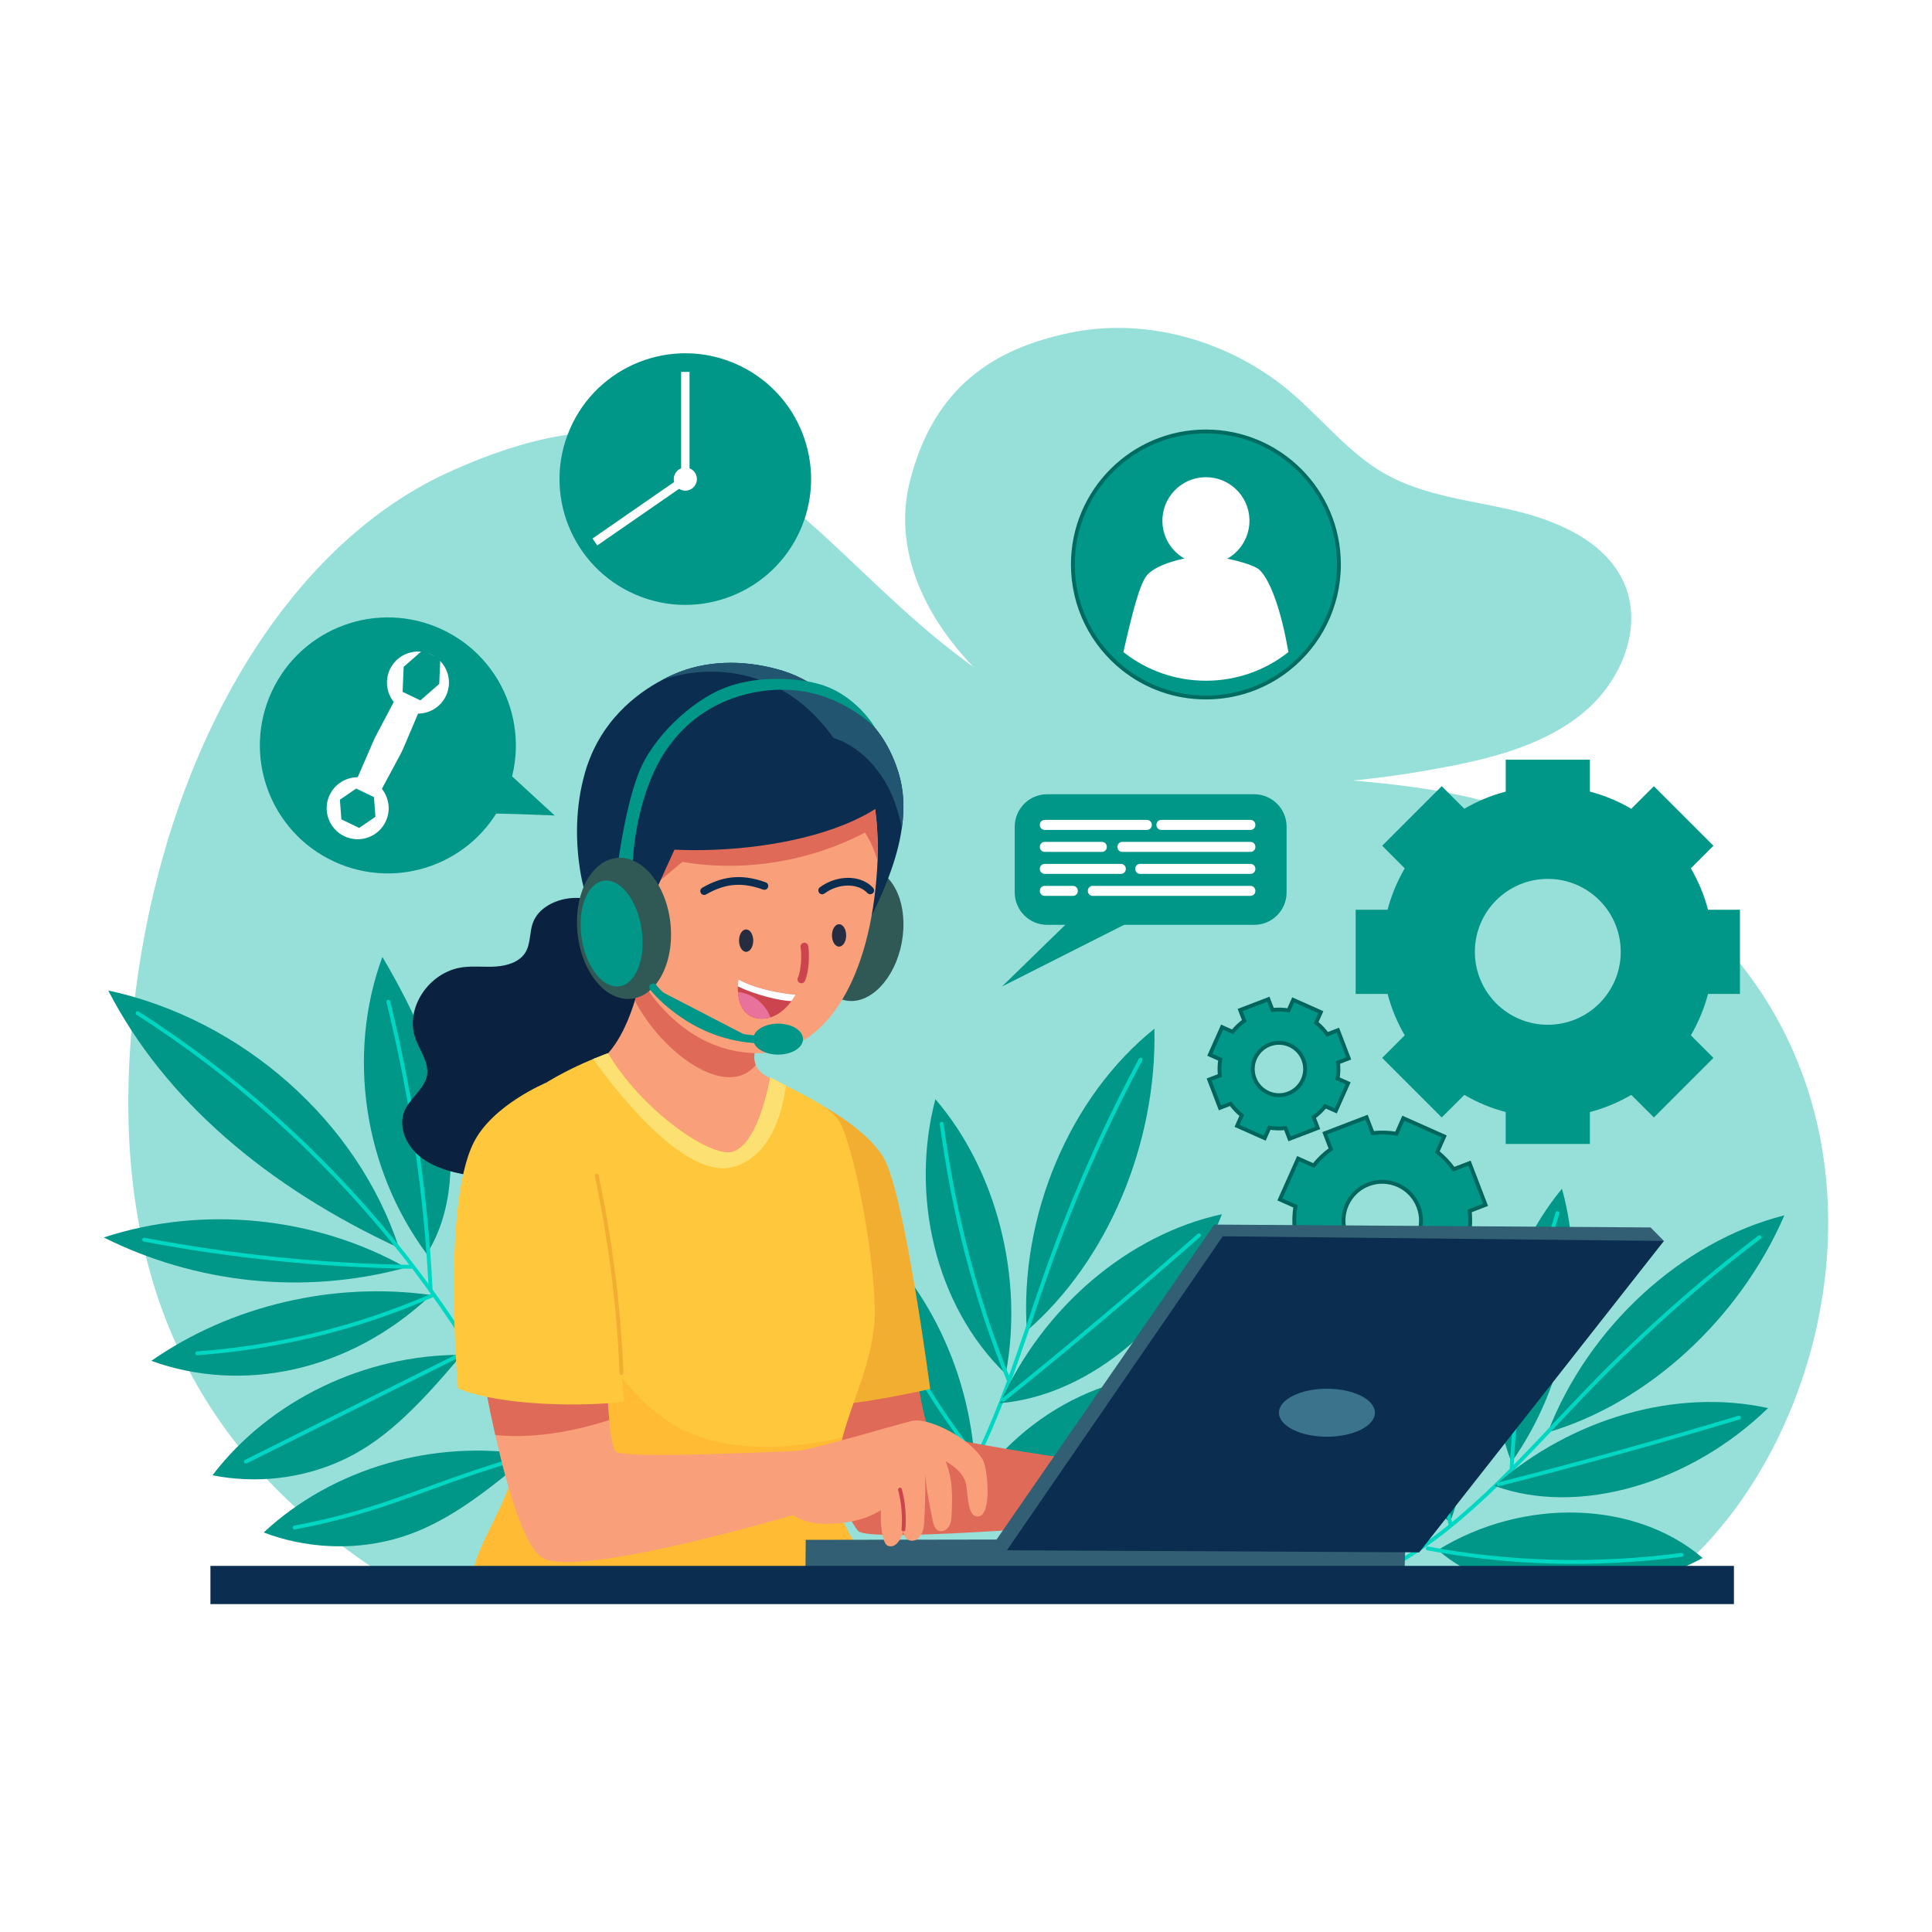 <svg width="500" height="500" viewBox="0 0 500 500" fill="none" xmlns="http://www.w3.org/2000/svg">
<rect x="0" y="0" width="500" height="500" fill="#333333" stroke="none"/>
<g clip-path="url(#clip0_1_2)">
<path d="M500 0H0V500H500V0Z" fill="white"/>
<path d="M430.53 409.572C478.02 373.462 499.17 273.332 422.06 224.232C371.01 191.732 339.26 210.272 281.83 188.772C211.72 162.532 201.27 83.252 115.99 122.262C70.81 142.922 39.49 201.152 33.98 267.332C28.58 332.142 51.55 376.612 98.49 407.042C208.72 411.732 319.17 410.882 430.53 409.572Z" fill="#97E0D9"/>
<path d="M235.432 124.76C228.259 153.56 254.896 182.07 282.958 193.89C311.021 205.72 343.201 204.31 373.265 198.67C386.237 196.24 399.572 192.82 409.649 184.55C419.727 176.28 425.569 161.92 420.046 150.32C415.172 140.09 403.306 134.85 391.994 132.16C380.682 129.47 368.667 128.37 358.589 122.71C349.033 117.34 342.254 108.45 333.943 101.41C318.587 88.42 297.016 81.98 277.052 86.09C257.077 90.2 241.529 100.28 235.432 124.76Z" fill="#97E0D9"/>
<path d="M450.295 257.226V235.438H442.033C441.041 231.629 439.528 228.037 437.59 224.728L443.432 218.877L428.024 203.469L422.173 209.311C418.865 207.373 415.273 205.861 411.463 204.868V196.607H389.675V204.868C385.866 205.861 382.274 207.373 378.965 209.311L373.114 203.469L357.706 218.877L363.548 224.728C361.61 228.036 360.107 231.628 359.105 235.438H350.844V257.226H359.105C360.107 261.035 361.61 264.627 363.548 267.936L357.706 273.787L373.114 289.195L378.965 283.353C382.273 285.291 385.865 286.794 389.675 287.796V296.057H411.463V287.796C415.272 286.794 418.864 285.291 422.173 283.353L428.024 289.195L443.432 273.787L437.59 267.936C439.528 264.628 441.04 261.036 442.033 257.226H450.295ZM400.576 265.209C390.148 265.209 381.693 256.754 381.693 246.326C381.693 235.909 390.148 227.455 400.576 227.455C410.993 227.455 419.447 235.909 419.447 246.326C419.447 256.755 410.993 265.209 400.576 265.209Z" fill="#009688"/>
<path d="M384.455 311.817L380.31 301.012L376.213 302.584C374.996 300.884 373.563 299.39 371.972 298.118L373.756 294.105L363.184 289.395L361.394 293.405C359.385 293.073 357.316 293.007 355.238 293.239L353.666 289.142L342.861 293.287L344.433 297.384C342.733 298.601 341.239 300.034 339.967 301.625L335.954 299.841L331.244 310.413L335.254 312.203C334.923 314.212 334.861 316.28 335.088 318.359L330.991 319.931L335.136 330.736L339.233 329.164C340.455 330.863 341.883 332.358 343.474 333.63L341.69 337.643L352.262 342.353L354.052 338.343C356.061 338.675 358.129 338.736 360.208 338.509L361.78 342.606L372.585 338.461L371.013 334.364C372.712 333.142 374.207 331.714 375.479 330.123L379.492 331.907L384.202 321.335L380.192 319.545C380.524 317.536 380.59 315.467 380.358 313.389L384.455 311.817ZM361.317 325.236C356.146 327.22 350.344 324.636 348.36 319.464C346.378 314.298 348.962 308.497 354.134 306.513C359.3 304.531 365.101 307.116 367.083 312.281C369.067 317.452 366.483 323.254 361.317 325.236Z" fill="#009688" stroke="#00655C" stroke-miterlimit="10"/>
<path d="M349.053 273.917L346.252 266.616L343.484 267.678C342.662 266.529 341.693 265.52 340.618 264.66L341.823 261.948L334.679 258.766L333.469 261.476C332.111 261.252 330.713 261.207 329.309 261.364L328.247 258.596L320.946 261.397L322.008 264.165C320.859 264.987 319.85 265.956 318.99 267.03L316.278 265.825L313.096 272.969L315.806 274.179C315.582 275.537 315.54 276.934 315.694 278.339L312.926 279.401L315.727 286.702L318.495 285.64C319.321 286.788 320.286 287.798 321.361 288.658L320.156 291.37L327.3 294.552L328.51 291.842C329.868 292.066 331.265 292.108 332.67 291.954L333.732 294.722L341.033 291.921L339.971 289.153C341.119 288.328 342.129 287.362 342.988 286.288L345.7 287.493L348.882 280.349L346.172 279.139C346.396 277.781 346.441 276.383 346.284 274.979L349.053 273.917ZM333.419 282.983C329.925 284.323 326.005 282.577 324.664 279.083C323.325 275.592 325.071 271.673 328.565 270.332C332.055 268.993 335.975 270.739 337.314 274.23C338.656 277.724 336.909 281.644 333.419 282.983Z" fill="#009688" stroke="#00655C" stroke-miterlimit="10"/>
<path d="M346.511 146.088C346.511 157.036 341.394 166.795 333.433 173.101C327.571 177.753 320.159 180.513 312.085 180.513C304.032 180.513 296.619 177.753 290.737 173.101C282.766 166.795 277.659 157.036 277.659 146.088C277.659 127.076 293.073 111.662 312.085 111.662C331.097 111.662 346.511 127.076 346.511 146.088Z" fill="#009688" stroke="#006C61" stroke-miterlimit="10"/>
<path d="M313.474 145.95C319.651 145.188 324.04 139.562 323.278 133.386C322.515 127.209 316.89 122.821 310.713 123.583C304.536 124.345 300.146 129.97 300.909 136.147C301.671 142.323 307.297 146.712 313.474 145.95Z" fill="white"/>
<path d="M333.433 168.759C327.571 173.411 320.159 176.172 312.085 176.172C304.032 176.172 296.619 173.412 290.737 168.759C292.939 159.072 294.965 150.709 297.074 148.59C300.051 145.613 307.96 143.876 312.074 143.876C316.188 143.876 324.469 145.985 325.999 147.515C329.122 150.626 331.81 159.217 333.433 168.759Z" fill="white"/>
<path d="M262.61 230.952V213.952C262.61 209.312 266.37 205.552 271.01 205.552H324.57C329.21 205.552 332.97 209.312 332.97 213.952V230.952C332.97 235.592 329.21 239.352 324.57 239.352H271.02C266.38 239.362 262.61 235.592 262.61 230.952Z" fill="#009688"/>
<path d="M285.23 230.062L259.31 255.312L301.32 234.082" fill="#009688"/>
<path d="M269.11 213.532V213.442C269.11 212.752 269.67 212.192 270.36 212.192H296.84C297.53 212.192 298.09 212.752 298.09 213.442V213.532C298.09 214.222 297.53 214.782 296.84 214.782H270.36C269.67 214.782 269.11 214.222 269.11 213.532Z" fill="white"/>
<path d="M299.28 213.532V213.442C299.28 212.752 299.84 212.192 300.53 212.192H323.64C324.33 212.192 324.89 212.752 324.89 213.442V213.532C324.89 214.222 324.33 214.782 323.64 214.782H300.53C299.84 214.782 299.28 214.222 299.28 213.532Z" fill="white"/>
<path d="M289.19 219.222V219.132C289.19 218.442 289.75 217.882 290.44 217.882H323.64C324.33 217.882 324.89 218.442 324.89 219.132V219.222C324.89 219.912 324.33 220.472 323.64 220.472H290.44C289.75 220.472 289.19 219.912 289.19 219.222Z" fill="white"/>
<path d="M269.11 219.222V219.132C269.11 218.442 269.67 217.882 270.36 217.882H285.19C285.88 217.882 286.44 218.442 286.44 219.132V219.222C286.44 219.912 285.88 220.472 285.19 220.472H270.36C269.67 220.472 269.11 219.912 269.11 219.222Z" fill="white"/>
<path d="M293.8 224.912V224.822C293.8 224.132 294.36 223.572 295.05 223.572H323.64C324.33 223.572 324.89 224.132 324.89 224.822V224.912C324.89 225.602 324.33 226.162 323.64 226.162H295.05C294.36 226.162 293.8 225.602 293.8 224.912Z" fill="white"/>
<path d="M269.11 224.912V224.822C269.11 224.132 269.67 223.572 270.36 223.572H290.11C290.8 223.572 291.36 224.132 291.36 224.822V224.912C291.36 225.602 290.8 226.162 290.11 226.162H270.36C269.67 226.162 269.11 225.602 269.11 224.912Z" fill="white"/>
<path d="M269.11 230.602V230.512C269.11 229.822 269.67 229.262 270.36 229.262H277.69C278.38 229.262 278.94 229.822 278.94 230.512V230.602C278.94 231.292 278.38 231.852 277.69 231.852H270.36C269.67 231.852 269.11 231.292 269.11 230.602Z" fill="white"/>
<path d="M281.53 230.602V230.512C281.53 229.822 282.09 229.262 282.78 229.262H323.64C324.33 229.262 324.89 229.822 324.89 230.512V230.602C324.89 231.292 324.33 231.852 323.64 231.852H282.78C282.09 231.852 281.53 231.292 281.53 230.602Z" fill="white"/>
<path d="M130.409 206.887C138.127 190.302 130.938 170.601 114.353 162.884C97.768 155.167 78.067 162.356 70.35 178.941C62.632 195.526 69.821 215.227 86.406 222.944C102.991 230.661 122.692 223.472 130.409 206.887Z" fill="#009688"/>
<path d="M95.225 216.744C99.407 215.275 101.607 210.694 100.138 206.512C98.669 202.33 94.088 200.13 89.906 201.599C85.723 203.068 83.524 207.65 84.993 211.832C86.462 216.014 91.043 218.213 95.225 216.744Z" fill="white"/>
<path d="M88.349 212.051L87.961 206.961L92.176 204.081L96.778 206.29L97.165 211.38L92.951 214.261L88.349 212.051Z" fill="#009688"/>
<path d="M110.866 184.212C115.04 182.72 117.214 178.127 115.722 173.953C114.23 169.779 109.637 167.605 105.463 169.097C101.289 170.589 99.115 175.182 100.607 179.356C102.099 183.53 106.692 185.704 110.866 184.212Z" fill="white"/>
<path d="M104.192 179.054L104.468 172.582L109.345 168.319L113.947 170.529L113.671 177.001L108.793 181.263L104.192 179.054Z" fill="#009688"/>
<path d="M98.122 205.461L91.983 202.513L96.52 192.046C96.808 191.382 97.121 190.729 97.459 190.089L102.79 180.003L108.929 182.951L104.553 193.259C104.215 194.056 103.839 194.837 103.429 195.6L98.122 205.461Z" fill="white"/>
<path d="M123.374 210.734C124.557 210.185 143.56 211.052 143.56 211.052L129.862 198.476L123.374 210.734Z" fill="#009688"/>
<path d="M207.234 136.91C214.372 120.409 206.781 101.246 190.28 94.109C173.78 86.971 154.617 94.562 147.48 111.062C140.342 127.563 147.933 146.726 164.433 153.863C180.934 161.001 200.097 153.41 207.234 136.91Z" fill="#009688"/>
<path d="M178.45 96.247H176.276V123.585H178.45V96.247Z" fill="white"/>
<path d="M153.342 139.368L154.579 141.155L177.362 125.385L176.125 123.598L153.342 139.368Z" fill="white"/>
<path d="M180.359 123.988C180.359 125.643 179.018 126.984 177.363 126.984C175.708 126.984 174.367 125.643 174.367 123.988C174.367 122.333 175.708 120.992 177.363 120.992C179.018 120.992 180.359 122.334 180.359 123.988Z" fill="white"/>
<path d="M265.74 344.412C263.81 314.652 276.83 283.852 298.76 266.232C299.44 296.142 286.55 326.412 265.74 344.412Z" fill="#009688"/>
<path d="M295.18 274.242C285.94 291.462 277.95 309.482 271.31 328.072C263.24 350.642 256.89 374.622 243.07 393.542" stroke="#00D7C3" stroke-miterlimit="10" stroke-linecap="round"/>
<path d="M258.82 363.132C269.92 338.302 291.95 319.542 316.24 314.232C305.9 340.842 282.64 361.142 258.82 363.132Z" fill="#009688"/>
<path d="M310.28 319.702C293.69 334.302 276.82 348.492 259.67 362.262" stroke="#00D7C3" stroke-miterlimit="10" stroke-linecap="round"/>
<path d="M252.27 384.762C267.1 362.612 294.46 351.052 317.1 357.372C300.45 379.242 273.03 390.832 252.27 384.762Z" fill="#009688"/>
<path d="M311.67 358.972C292.23 371.132 271.26 380.112 249.64 385.512" stroke="#00D7C3" stroke-miterlimit="10" stroke-linecap="round"/>
<path d="M260.28 355.602C265.02 330.662 257.91 302.862 242.08 284.472C235.59 308.982 241.78 337.702 260.28 355.602Z" fill="#009688"/>
<path d="M243.71 290.832C246.83 314.032 252.38 335.762 260.98 357.002" stroke="#00D7C3" stroke-miterlimit="10" stroke-linecap="round"/>
<path d="M252.14 376.842C250.12 351.202 236.98 327.122 217.76 313.832C218.87 327.412 222.48 340.502 228.21 352.402C234.8 366.072 244.48 374.742 252.14 376.842Z" fill="#009688"/>
<path d="M220.61 319.022C228.17 340.402 239.05 360.222 252.62 377.382" stroke="#00D7C3" stroke-miterlimit="10" stroke-linecap="round"/>
<path d="M400.57 370.692C411.06 343.402 435.19 321.262 461.8 314.522C450.14 341.442 426.34 363.142 400.57 370.692Z" fill="#009688"/>
<path d="M455.35 320.192C440.13 331.762 425.67 344.552 412.19 358.402C395.81 375.222 380.36 393.982 360.39 405.202" stroke="#00D7C3" stroke-miterlimit="10" stroke-linecap="round"/>
<path d="M386.78 384.542C406.77 366.952 433.93 359.232 457.57 364.412C437.53 383.902 408.65 392.492 386.78 384.542Z" fill="#009688"/>
<path d="M450.06 366.862C429.41 373.102 408.68 378.852 387.88 384.122" stroke="#00D7C3" stroke-miterlimit="10" stroke-linecap="round"/>
<path d="M372.12 401.142C394.31 387.462 423.23 388.332 440.65 403.202C416.97 415.882 387.98 415.012 372.12 401.142Z" fill="#009688"/>
<path d="M435.2 402.402C413.04 405.302 390.81 404.742 369.5 400.732" stroke="#00D7C3" stroke-miterlimit="10" stroke-linecap="round"/>
<path d="M391.16 378.432C405.57 358.152 410.68 330.482 404.23 307.642C388.44 326.822 382.14 354.932 391.16 378.432Z" fill="#009688"/>
<path d="M403.06 313.962C396.3 335.902 392.31 357.522 391.21 379.962" stroke="#00D7C3" stroke-miterlimit="10" stroke-linecap="round"/>
<path d="M375.26 394.032C383.98 370.372 382.24 343.552 370.7 323.872C366.12 336.422 363.94 349.552 364.13 362.492C364.34 377.352 369.34 389.032 375.26 394.032Z" fill="#009688"/>
<path d="M371.08 329.652C369 351.782 370.49 373.882 375.45 394.702" stroke="#00D7C3" stroke-miterlimit="10" stroke-linecap="round"/>
<path d="M103.267 322.978C92.573 290.269 62.73 263.84 28.013 256.34C42.609 284.637 69.082 307.158 103.267 322.978Z" fill="#009688"/>
<path d="M105.078 328.052C81.653 314.805 52.303 311.884 26.86 320.258C50.459 332.046 78.421 335.33 105.078 328.052Z" fill="#009688"/>
<path d="M111.557 335.145C86.24 331.636 59.728 337.877 39.167 352.182C62.482 360.657 90.453 355.161 111.557 335.145Z" fill="#009688"/>
<path d="M119.451 350.64C94.38 350.536 69.73 362.451 54.994 381.798C66.152 384.034 78.001 382.697 88.237 378.062C98.473 373.425 107.049 365.514 119.451 350.64Z" fill="#009688"/>
<path d="M137.126 376.565C112.405 372.327 86.065 379.987 68.24 396.602C78.88 400.643 90.793 401.289 101.678 398.418C112.564 395.548 122.365 389.173 137.126 376.565Z" fill="#009688"/>
<path d="M110.437 324.527C94.113 302.524 89.683 272.874 98.957 247.65C106.039 259.643 112.15 272.323 115.002 285.801C117.854 299.28 117.3 313.65 110.437 324.527Z" fill="#009688"/>
<path d="M120.41 345.756C116.544 322.379 124.537 297.603 141.42 280.673C143.363 304.858 135.963 329.496 120.41 345.756Z" fill="#009688"/>
<path d="M35.613 262.201C85.297 293.99 124.153 341.373 144.664 395.207" stroke="#00D7C3" stroke-miterlimit="10" stroke-linecap="round"/>
<path d="M100.5 259.25C106.543 283.789 110.22 308.842 111.464 333.969" stroke="#00D7C3" stroke-miterlimit="10" stroke-linecap="round"/>
<path d="M137.708 290.164C135.728 309.962 129.61 329.312 119.836 346.741" stroke="#00D7C3" stroke-miterlimit="10" stroke-linecap="round"/>
<path d="M37.318 320.829C60.096 325.16 83.248 327.508 106.404 327.853" stroke="#00D7C3" stroke-miterlimit="10" stroke-linecap="round"/>
<path d="M51.044 350.237C72.047 348.711 92.71 343.623 111.81 335.265" stroke="#00D7C3" stroke-miterlimit="10" stroke-linecap="round"/>
<path d="M63.627 378.266C83.007 368.599 102.389 358.92 121.769 349.253" stroke="#00D7C3" stroke-miterlimit="10" stroke-linecap="round"/>
<path d="M76.232 395.337C101.535 390.455 109.053 384.629 137.136 376.567" stroke="#00D7C3" stroke-miterlimit="10" stroke-linecap="round"/>
<path d="M236.42 348.992C236.42 348.992 238.61 369.062 241.06 370.672C245.44 373.562 296.14 380.242 296.14 380.242L294.48 393.432C294.48 393.432 225.04 399.672 222.09 396.202C216.97 390.182 207.97 361.142 207.97 361.142L236.42 348.992Z" fill="#E06A58"/>
<path d="M202.94 297.322L208.55 283.852C208.55 283.852 223.77 291.002 228.79 299.832C234.16 309.272 240.73 359.462 240.73 359.462C240.73 359.462 213.86 365.652 208.92 363.022C203.98 360.392 202.94 297.322 202.94 297.322Z" fill="#F2AE30"/>
<path d="M160.21 234.802C156.28 233.362 152.12 232.102 147.91 232.422C143.7 232.742 139.4 234.972 137.97 238.672C136.95 241.292 137.42 244.382 135.81 246.742C134.27 249.002 131.21 249.942 128.35 250.132C125.48 250.332 122.59 249.952 119.74 250.322C110.94 251.492 104.66 261.052 107.55 268.882C108.7 272.002 111.06 274.982 110.52 278.232C109.95 281.712 106.3 284.002 104.8 287.232C102.81 291.532 105.19 296.742 109.12 299.672C113.05 302.592 118.16 303.702 123.12 304.442C129.95 305.462 137 305.942 143.75 304.502C150.5 303.062 156.95 299.502 160.44 293.942C161.99 291.482 162.93 288.702 164.73 286.392C168.45 281.622 175.04 279.772 180.23 276.392C185.9 272.682 190.06 265.462 186.72 259.812C183.5 254.382 175.12 253.172 171.76 247.822C170.37 245.612 170.04 242.982 169.14 240.572C168.22 238.152 166.02 236.932 160.21 234.802Z" fill="#0A2240"/>
<path d="M183.11 301.412C184.1 302.552 185.27 303.802 186.89 303.912C188.6 304.032 190.03 302.822 191.13 301.652C196.81 295.642 200.56 288.262 202.08 280.652C200.67 279.852 199.31 279.082 198.08 278.362C196.94 277.682 196.08 276.732 195.59 275.622C195.25 274.802 195.13 273.942 195.22 273.042C196.02 265.522 196.73 261.332 199.37 253.702C186.83 250.872 175 247.512 168.2 241.832C167.37 245.332 166.39 252.182 164.3 258.972C162.07 266.162 158.59 273.272 152.69 276.332C164.27 283.172 174.6 291.672 183.11 301.412Z" fill="#F9A07B"/>
<path d="M195.22 273.052C195.13 273.952 195.25 274.822 195.59 275.632C188.17 284.632 171.58 272.872 164.3 258.982C166.39 252.192 167.37 245.342 168.2 241.842C174.99 247.522 186.83 250.892 199.37 253.712C196.73 261.342 196.02 265.522 195.22 273.052Z" fill="#E06A58"/>
<path d="M215.88 381.852C214.24 392.712 225.96 404.402 226.25 410.202C201.36 410.202 149.22 411.722 122.67 408.112C121.46 401.412 134.57 386.342 134.57 371.462C134.57 369.492 134.49 367.332 134.33 365.012C133.91 358.372 132.93 350.472 131.84 342.372C128.88 320.642 124.94 297.402 127.85 292.582C133.55 283.192 146.88 276.812 153.49 274.072C155.76 273.132 157.24 272.622 157.35 272.562C165.64 286.702 182.51 298.762 188.88 298.222C190.65 298.082 195.9 296.252 199.37 278.782C200.72 279.552 202.07 280.262 203.41 280.952C210 284.382 216.18 287.212 217.96 291.622C222.66 303.232 227.27 332.502 226.25 342.912C225.22 353.412 221 361.432 218.04 371.972C217.35 374.442 216.72 377.062 216.21 379.882C216.08 380.512 215.98 381.172 215.88 381.852Z" fill="#FFC73C"/>
<path d="M226.25 410.202C201.36 410.202 149.22 411.722 122.67 408.112C121.46 401.412 134.57 386.342 134.57 371.462C134.57 369.492 134.49 367.332 134.33 365.012C133.91 358.372 132.93 350.472 131.84 342.372C136.55 347.342 143.42 326.342 146.46 332.492C162.91 365.692 175.88 374.422 198.42 374.422C205.14 374.422 211.34 373.492 218.04 371.972C217.35 374.442 216.72 377.062 216.21 379.882C216.09 380.522 215.98 381.182 215.88 381.862C214.24 392.702 225.96 404.392 226.25 410.202Z" fill="#FFBB33"/>
<path d="M203.41 280.952C202.34 288.722 199.17 299.192 189.95 301.952C177.49 305.682 159.46 282.402 153.49 274.072C155.76 273.132 157.24 272.622 157.35 272.562C165.64 286.702 182.51 298.762 188.88 298.222C190.65 298.082 195.9 296.252 199.37 278.782C200.72 279.542 202.07 280.252 203.41 280.952Z" fill="#FCE172"/>
<path d="M208.53 398.512L208.44 407.182L363.44 408.102L363.76 398.272L208.53 398.512Z" fill="#325F73"/>
<path d="M430.62 321.162L427.17 317.662L314.27 316.922L257.63 398.832L260.59 401.212L430.62 321.162Z" fill="#325F73"/>
<path d="M316.45 319.952L260.59 401.212L367.29 401.742L430.62 321.162L316.45 319.952Z" fill="#0B2D50"/>
<path d="M343.41 371.822C350.269 371.822 355.83 369.042 355.83 365.612C355.83 362.182 350.269 359.402 343.41 359.402C336.551 359.402 330.99 362.182 330.99 365.612C330.99 369.042 336.551 371.822 343.41 371.822Z" fill="#3C738C"/>
<path d="M210.822 239.735C212.582 230.293 219.056 223.58 225.284 224.74C231.512 225.901 235.134 234.495 233.374 243.937C231.614 253.379 225.14 260.092 218.912 258.932C212.685 257.772 209.063 249.177 210.822 239.735Z" fill="#305956"/>
<path d="M233.39 214.302C232.23 222.522 228.56 231.582 223.21 241.592C221.33 233.392 220.13 223.402 218.47 213.412C216.78 203.402 214.63 193.392 210.9 185.212C210.06 183.402 209.15 181.672 208.16 180.072C210.37 179.862 212.61 180.072 214.74 180.662C218.07 181.552 221.19 183.272 223.74 185.572C227.98 189.342 230.82 194.482 232.51 199.902C233.9 204.402 234.15 209.182 233.39 214.302Z" fill="#0B2D50"/>
<path d="M227.11 222.802C227.05 224.422 226.94 226.072 226.79 227.712C224.51 254.312 213.34 272.562 196.25 272.562C172.12 272.562 156.48 245.502 156.48 218.992C156.48 192.842 172.5 173.912 191.25 176.102C202.06 177.342 209.96 180.932 215.57 186.192C219.28 189.692 221.96 193.922 223.79 198.732C225.88 204.122 226.89 210.222 227.1 216.792C227.1 216.812 227.12 216.832 227.12 216.852C227.2 218.792 227.18 220.772 227.11 222.802Z" fill="#F9A07B"/>
<path d="M227.11 222.802C226.39 220.232 225.32 217.722 223.86 215.472C209.63 222.912 192.67 225.782 176.59 223.062C173.53 225.612 170.54 228.122 167.53 230.632C167.59 218.532 167.76 210.342 172.48 204.482C176.91 198.982 184.3 196.912 191.3 196.012C199.18 194.982 207.19 195.022 215.05 196.162C218.06 196.582 221.18 197.232 223.8 198.752C225.89 204.142 226.9 210.242 227.11 216.812C227.11 216.832 227.13 216.852 227.13 216.872C227.2 218.792 227.18 220.772 227.11 222.802Z" fill="#E06A58"/>
<path d="M230.59 206.422C227.28 209.222 223.13 211.542 218.47 213.422C205.21 218.772 187.98 220.542 174.55 219.892C167.95 234.392 165.28 239.592 163.59 252.242C157.14 246.192 151.89 235.112 150.33 226.402C148.79 217.722 148.94 208.612 151.36 200.082C155.17 186.632 164.78 179.432 171.44 175.932C173.1 175.022 174.6 174.392 175.76 173.932C184.27 170.642 193.86 170.942 202.59 173.612C207.35 175.092 211.36 177.592 214.73 180.672C221.54 186.822 225.75 195.152 228.47 201.392C229.33 203.302 230.02 205.032 230.59 206.422Z" fill="#0B2D50"/>
<path d="M233.39 214.302C232.84 211.392 232.02 208.572 230.86 205.852C230.21 204.312 229.41 202.822 228.48 201.382C225.45 196.622 221.04 192.702 215.71 190.972C214.19 188.842 212.59 186.922 210.91 185.222C204.86 179.072 197.76 175.552 190.24 174.322C183.98 173.312 177.47 173.882 171.46 175.922C173.12 175.012 174.62 174.382 175.78 173.922C184.29 170.632 193.88 170.932 202.61 173.602C207.37 175.082 211.38 177.582 214.75 180.662C218.08 181.552 221.2 183.272 223.75 185.572C227.99 189.342 230.83 194.482 232.52 199.902C233.9 204.402 234.15 209.182 233.39 214.302Z" fill="#225570"/>
<path d="M182.24 230.612C186.7 228.062 191.33 226.912 197.82 229.282" stroke="#0B2D50" stroke-width="2" stroke-miterlimit="10" stroke-linecap="round"/>
<path d="M212.78 230.432C216.6 227.582 222.26 227.292 225.21 230.432" stroke="#0B2D50" stroke-width="2" stroke-miterlimit="10" stroke-linecap="round"/>
<path d="M208.17 244.972C208.56 246.992 208.35 251.462 207.39 253.472" stroke="#CC454E" stroke-width="2" stroke-miterlimit="10" stroke-linecap="round"/>
<path d="M193.1 246.332C194.116 246.332 194.94 245.034 194.94 243.432C194.94 241.83 194.116 240.532 193.1 240.532C192.084 240.532 191.26 241.83 191.26 243.432C191.26 245.034 192.084 246.332 193.1 246.332Z" fill="#262D40"/>
<path d="M217.15 244.982C218.166 244.982 218.99 243.684 218.99 242.082C218.99 240.48 218.166 239.182 217.15 239.182C216.134 239.182 215.31 240.48 215.31 242.082C215.31 243.684 216.134 244.982 217.15 244.982Z" fill="#262D40"/>
<path d="M205.89 257.422C205.89 257.422 205.53 258.122 204.84 259.072C203.76 260.522 201.92 262.522 199.41 263.302H199.4C198.34 263.642 197.19 263.762 195.91 263.532C192.15 262.862 191.16 259.392 190.98 256.722C190.94 256.202 190.94 255.722 190.95 255.282C190.97 254.202 191.09 253.482 191.09 253.482C197.08 256.782 205.89 257.422 205.89 257.422Z" fill="#CC454E"/>
<path d="M205.89 257.422C205.89 257.422 205.53 258.122 204.84 259.072C201.78 259.032 195.52 257.462 190.95 255.282C190.97 254.202 191.09 253.482 191.09 253.482C197.08 256.782 205.89 257.422 205.89 257.422Z" fill="white"/>
<path d="M199.4 263.292C198.34 263.632 197.19 263.752 195.91 263.522C192.15 262.852 191.16 259.382 190.98 256.712C192.8 256.932 194.56 257.632 196.02 258.742C197.55 259.912 198.72 261.502 199.4 263.292Z" fill="#E8729B"/>
<path d="M163.65 226.022C163.65 226.022 163.44 213.552 168.63 201.162C175.14 185.612 188.41 178.962 201.28 178.512C216.79 177.962 226.5 188.372 226.5 188.372C226.5 188.372 221.45 179.462 211.49 176.902C204.95 175.222 195.08 174.952 187.16 178.172C179 181.482 168.83 190.672 165.15 200.382C161.48 210.092 159.69 225.212 159.69 225.212L163.65 226.022Z" fill="#009688"/>
<path d="M163.384 258.482C170.025 257.792 174.561 249.074 173.515 239.012C172.468 228.949 166.237 221.351 159.596 222.042C152.955 222.732 148.419 231.449 149.465 241.512C150.511 251.575 156.743 259.172 163.384 258.482Z" fill="#305956"/>
<path d="M156.231 227.942C160.518 227.298 164.913 232.89 166.046 240.432C167.179 247.974 164.623 254.611 160.335 255.255C156.048 255.899 151.653 250.307 150.52 242.765C149.387 235.223 151.944 228.586 156.231 227.942Z" fill="#009688"/>
<path d="M201.38 272.932C204.937 272.932 207.82 271.137 207.82 268.922C207.82 266.707 204.937 264.912 201.38 264.912C197.823 264.912 194.94 266.707 194.94 268.922C194.94 271.137 197.823 272.932 201.38 272.932Z" fill="#009688"/>
<path d="M169.03 255.512C169.03 255.512 178.49 267.672 194.94 268.922Z" fill="#009688"/>
<path d="M169.03 255.512C169.03 255.512 178.49 267.672 194.94 268.922" stroke="#009688" stroke-width="2" stroke-miterlimit="10" stroke-linecap="round"/>
<path d="M208.44 375.362L207.82 391.352C207.82 391.352 149.99 408.682 140.44 403.202C135.78 400.522 131.43 385.782 128.18 371.392C124.78 356.272 122.6 341.552 122.6 341.552L156.5 334.912C156.5 334.912 156.52 355.582 157.67 367.532C158.08 371.982 158.67 375.222 159.46 375.752C162.45 377.722 208.44 375.362 208.44 375.362Z" fill="#F9A07B"/>
<path d="M157.67 367.512C151.51 369.512 139.62 372.602 128.18 371.382C124.78 356.262 122.6 341.542 122.6 341.542L156.5 334.902C156.5 334.892 156.52 355.562 157.67 367.512Z" fill="#E06A58"/>
<path d="M206.79 375.522C215.39 373.682 229.95 369.262 235.99 367.742C240.28 366.662 251.45 372.442 254.4 377.892C255.69 380.272 256.91 393.752 252.44 392.362C250.2 391.662 250.57 385.882 249.87 383.522C249.3 381.602 247.48 379.742 244.71 378.142C246.56 382.752 246.49 386.772 246.29 391.752C246.25 392.852 246.18 394.002 245.65 394.952C245.11 395.902 243.95 396.582 242.95 396.162C241.93 395.742 241.58 394.472 241.35 393.362C240.56 389.522 239.76 385.682 239.44 381.342C239.52 385.612 239.43 389.892 239.16 394.152C238.96 397.412 237.34 399.202 235.35 398.632C234.46 398.382 234.1 397.562 233.72 396.482C233.12 398.572 231.62 400.882 229.68 400.002C228.5 399.472 227.77 395.212 227.98 390.832C224.26 393.142 220.06 394.122 215.22 394.342C210.88 394.542 206.44 393.732 203.83 390.782C204.09 386.172 205.61 379.352 206.79 375.522Z" fill="#F9A07B"/>
<path d="M233.81 395.822C234.1 392.362 233.8 388.852 232.92 385.512" stroke="#CC454E" stroke-miterlimit="10" stroke-linecap="round"/>
<path d="M152.69 301.372C150.23 294.442 141.22 280.262 141.22 280.262C141.22 280.262 127.47 285.982 122.59 295.692C114.33 312.132 118.53 359.332 118.53 359.332C129.66 363.992 152 364.062 161.51 362.722C161.51 362.722 157.62 315.222 152.69 301.372Z" fill="#FFC73C"/>
<path d="M154.44 304.272C158.19 322.222 160.2 338.962 160.84 355.362" stroke="#F2AE30" stroke-miterlimit="10" stroke-linecap="round"/>
<path d="M448.74 405.252H54.46V415.142H448.74V405.252Z" fill="#0B2D50"/>
</g>
<defs>
<clipPath id="clip0_1_2">
<rect width="500" height="500" fill="white"/>
</clipPath>
</defs>
</svg>
